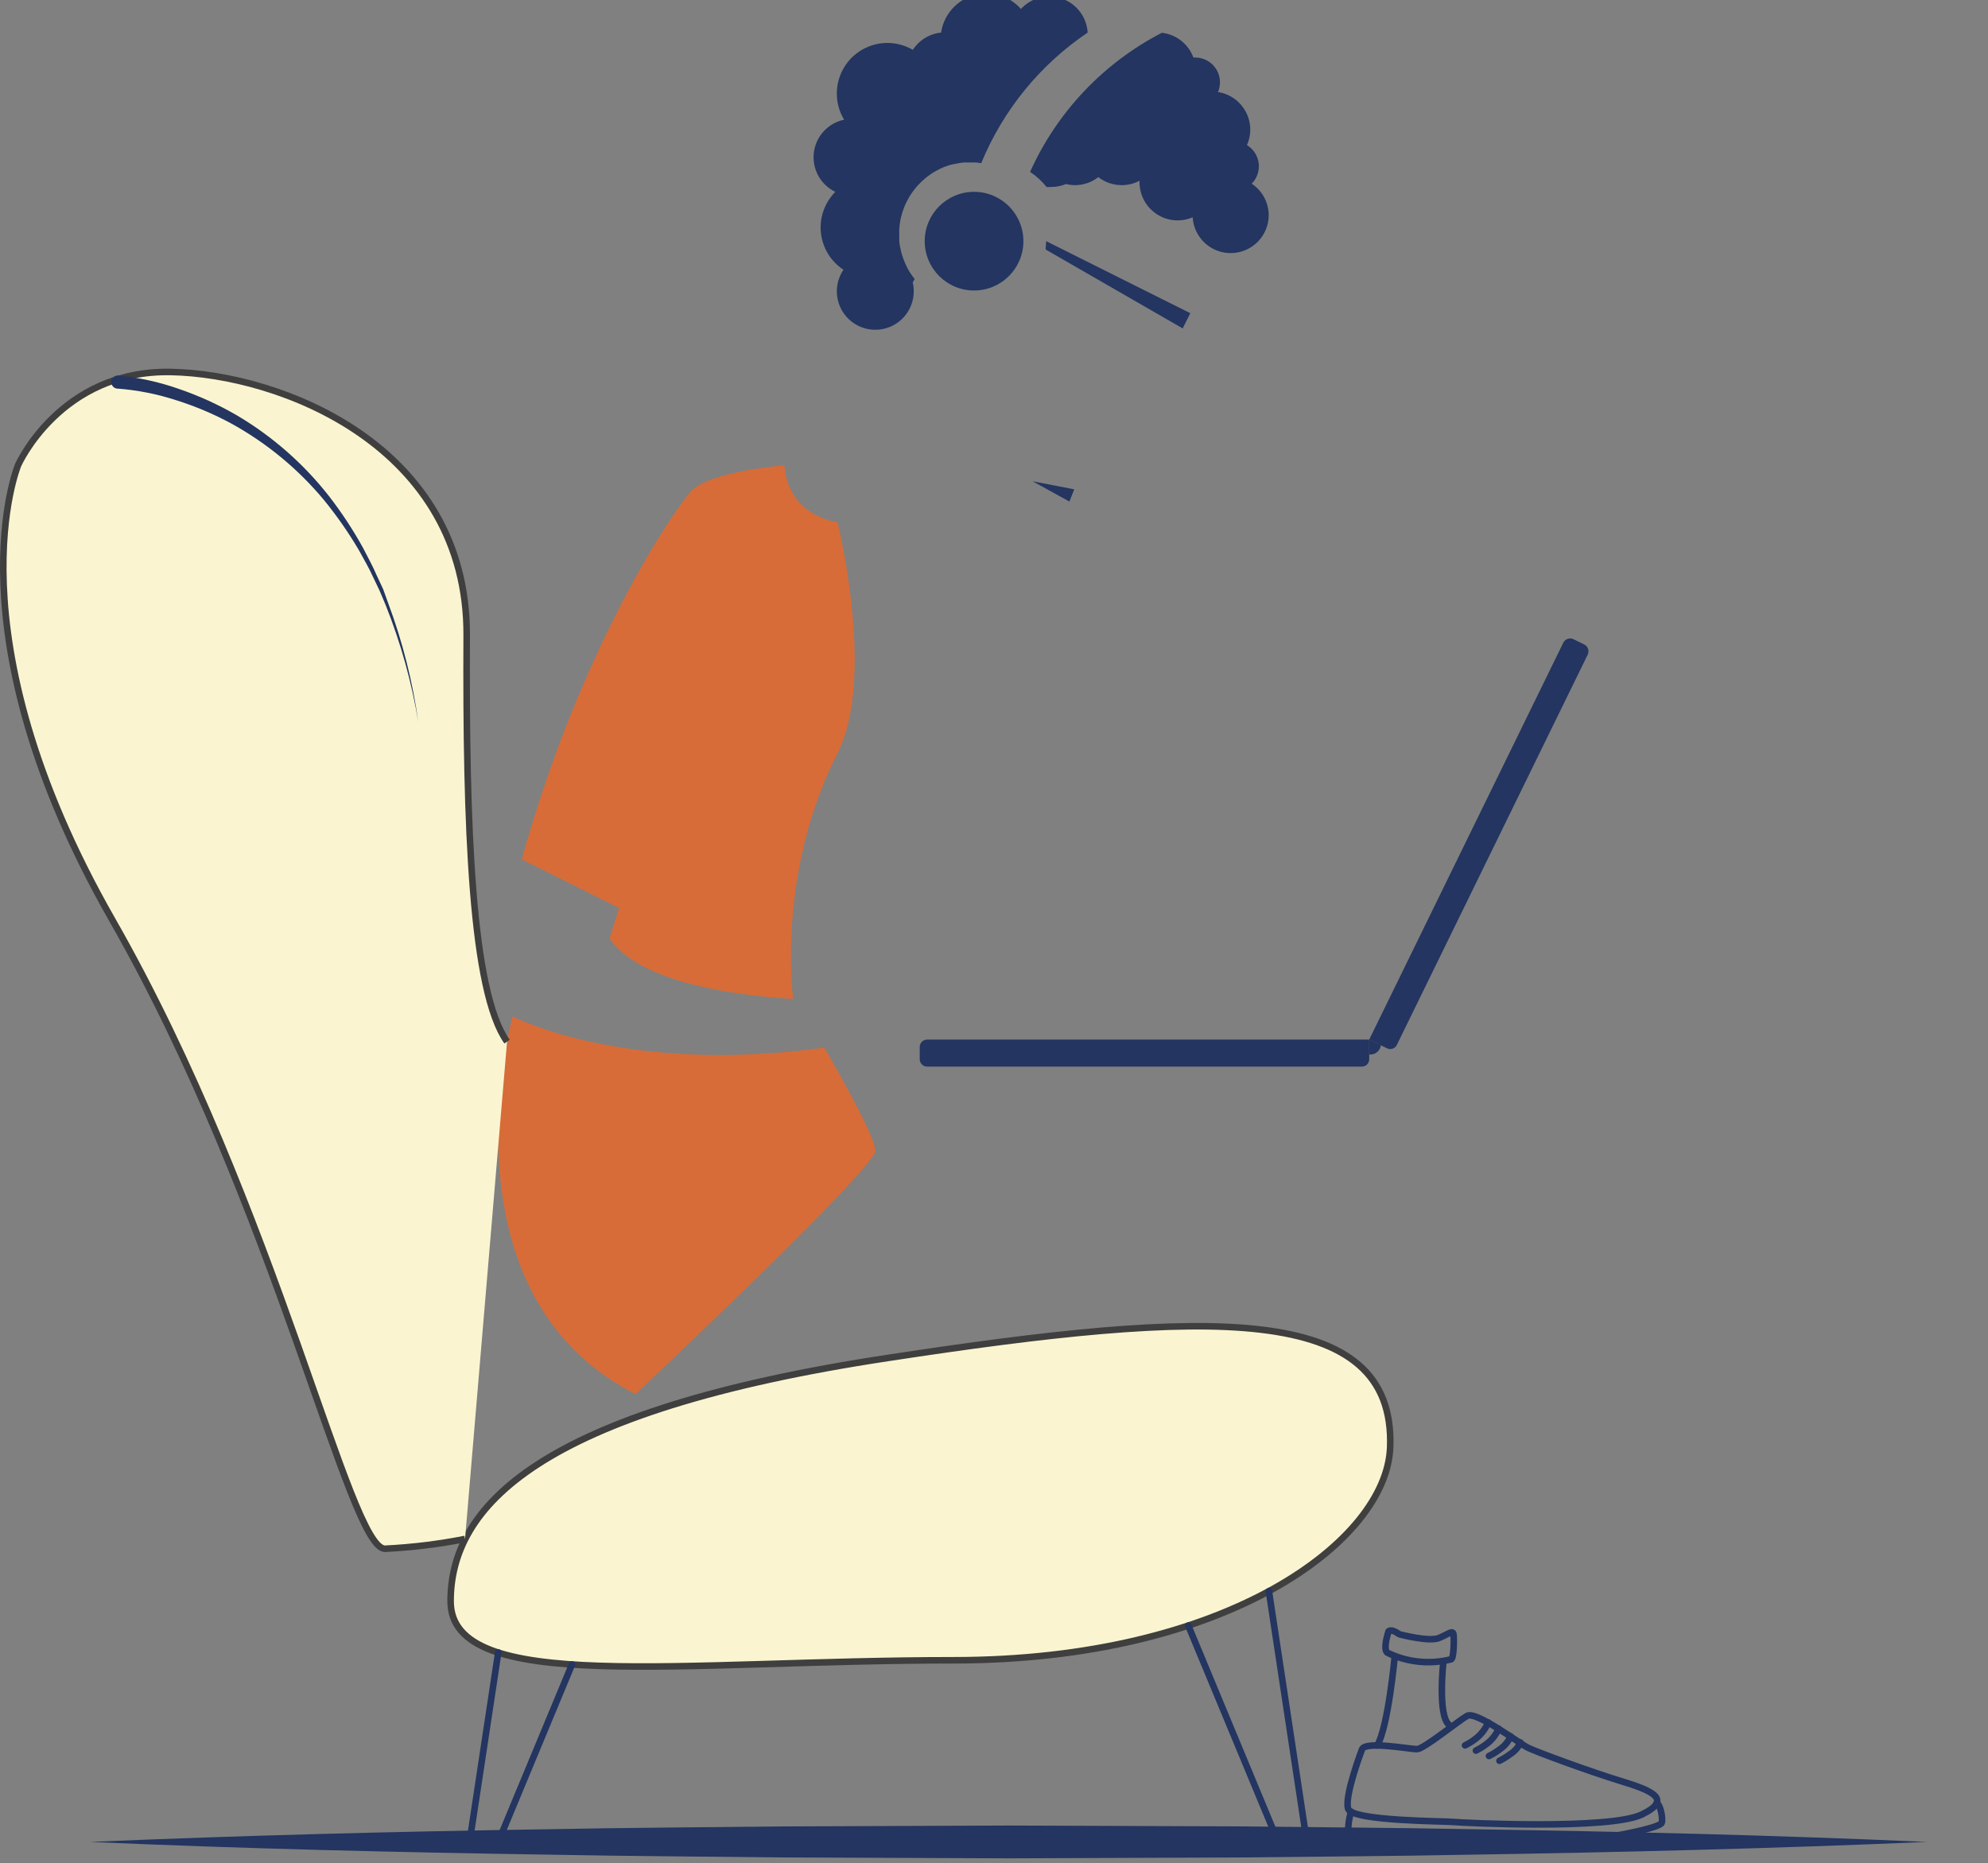 <svg width="303" height="284" viewBox="0 0 303 284" fill="none" xmlns="http://www.w3.org/2000/svg">

<rect x="0" y="0" width="303" height="284" fill="#808080" stroke="none"/>

<style>
            .translate-from-left
         {
             animation:  dash1 3s ease forwards; ;
             opacity: 1;

         }  
        @keyframes transFromLeft {
           0% {
             transform: translate(-16vh,0vh);
             opacity: 0;
           }
           100% {
             transform: translate(0vh,0vh);
             opacity: 1;
           }
         }

        .stroker 
        {
            stroke-dashoffset: 300;
            stroke-dasharray: 300;
            animation: dash1 3s ease forwards;
        }

             @keyframes dash1 {
            0% {
              stroke-dashoffset: 300;
              stroke-dasharray: 300;
              stroke-opacity: 0.5;
              fill-opacity: 0;
              fill: none;
             

            }
           40%
            {
                fill-opacity: 0.1;
                fill: none;
            }
            100%{
              stroke-dashoffset: 0;   
               fill-opacity: 1;                  
            }
         }



        .shoeAnimation 
        {
            transform-box: fill-box;
            transform-origin: center;
            animation:  dash1 3s ease forwards, tapper 2s linear infinite;
        }


        @keyframes tapper{
            0%
            {
                transform: rotate(0deg) translateX(0vw) translateY(0vh);
            }
            50%
            {
                transform: rotate(-8deg) translateX(+0.2vw) translateY(-0.3vh);
            }
            100%
            {
                transform: rotate(0deg) translateX(0vw) translateY(0vh);
            }
        }
</style>
<g id="Layer 2">
<g id="Layer 1">
<path id="Vector" class="stroker" d="M127.65 114.81C118.23 133.31 120.9 152.28 120.9 152.28C110.17 151.6 97.35 149.39 92.9 143.07L94.36 138.41L82 132.22L79.52 131C88.52 98.62 102.52 78 105.29 74.92C108.06 71.84 119.55 70.92 119.55 70.92C120.18 78.82 127.65 79.59 127.65 79.59C127.65 79.59 133.54 103.23 127.65 114.81Z" fill="#D76C38"/>
<path id="Vector_2" class="stroker" d="M133.43 175.37C133.57 177.97 96.86 212.51 96.86 212.51C66.51 197.05 78.12 154.94 78.12 154.94C81.87 156.73 98.2 163.44 125.64 159.69C125.64 159.69 133.29 172.77 133.43 175.37Z" fill="#D76C38"/>
<g id="hands" class="stroker">
<path id="Vector_3" d="M82 132.22C82 132.22 77.43 147.76 77.32 154.52C77.32 154.52 99.07 166.74 139.32 157.11C139.32 157.11 147.82 153.98 148.58 153.98C149.34 153.98 158.66 156.98 159.09 157.08C159.52 157.18 158.52 153.25 157.5 152.08C156.48 150.91 147.6 146.15 146.81 146.44C146.02 146.73 138.06 152.15 137.34 152.3C136.62 152.45 100.99 154.54 92.9 143.04L94.36 138.39" stroke="#233560" stroke-miterlimit="10" stroke-linecap="round"/>
<path id="Vector_4" d="M140.18 150.64C140.18 150.64 143.64 145.64 144.41 145.55C145.18 145.46 145.41 147.31 145.41 147.31" stroke="#233560" stroke-miterlimit="10" stroke-linecap="round"/>
<path id="Vector_5" d="M120.76 140.24C120.76 140.24 132.32 147.84 141.76 148.09" stroke="#233560" stroke-miterlimit="10" stroke-linecap="round"/>
<path id="Vector_6" d="M120.76 150.83C124.325 151.928 128.03 152.504 131.76 152.54" stroke="#233560" stroke-miterlimit="10" stroke-linecap="round"/>
<path id="Vector_7" d="M151.86 148.63C151.86 148.63 157.52 147.5 160.17 148.09C162.82 148.68 166.58 153.78 166.34 154.17C166.1 154.56 165.18 154.41 164.17 153.78C162.9 152.993 161.561 152.324 160.17 151.78C159.83 151.78 157.49 152.09 157.49 152.09" stroke="#233560" stroke-miterlimit="10" stroke-linecap="round"/>
<path id="Vector_8" d="M152.88 148.45C153.626 147.728 154.278 146.915 154.82 146.03C154.89 145.52 150.19 147.78 150.19 147.78" stroke="#233560" stroke-miterlimit="10" stroke-linecap="round"/>
</g>
<g id="Laptop" class="stroker">
<path id="Vector_9" d="M141.31 158.46H208.69V161.46C208.69 161.757 208.572 162.042 208.362 162.252C208.152 162.462 207.867 162.58 207.57 162.58H141.31C141.01 162.58 140.723 162.461 140.511 162.249C140.299 162.037 140.18 161.75 140.18 161.45V159.56C140.188 159.266 140.31 158.986 140.521 158.78C140.732 158.575 141.015 158.46 141.31 158.46Z" fill="#233560"/>
<path id="Vector_10" d="M208.686 158.46L238.27 97.966C238.405 97.69 238.644 97.478 238.935 97.379C239.226 97.279 239.545 97.299 239.821 97.434L241.456 98.233C241.733 98.368 241.944 98.608 242.044 98.899C242.144 99.19 242.124 99.509 241.989 99.785L212.889 159.291C212.76 159.553 212.533 159.753 212.257 159.848C211.982 159.943 211.679 159.924 211.417 159.796L208.722 158.478L208.686 158.46Z" fill="#233560"/>
<path id="Vector_11" d="M208.68 160.73C209.103 160.775 209.528 160.653 209.862 160.39C210.197 160.126 210.415 159.742 210.47 159.32L208.68 158.44V160.53" fill="#233560"/>
</g> 
<g id="Shirt" class="stroker">
<path id="Vector_12" d="M180.01 49.91L173.97 59.06L172.33 58.04L178.86 49.25L180.01 49.91Z" stroke="#233560" stroke-linecap="round" stroke-linejoin="round"/>
<path id="Vector_13" d="M120.9 152.28C120.9 152.28 118.23 133.28 127.65 114.81C133.54 103.23 127.65 79.54 127.65 79.54C127.65 79.54 120.18 78.77 119.55 70.87C119.55 70.87 108.09 71.87 105.29 74.87C102.49 77.87 88.48 98.62 79.52 131L97.44 140C97.44 140 114.64 101.12 116.37 100.11" stroke="#233560" stroke-miterlimit="10" stroke-linecap="round"/>
<path id="Vector_14" d="M78.12 154.94C78.12 154.94 66.51 197.05 96.86 212.51C96.86 212.51 133.57 177.97 133.43 175.37C133.29 172.77 125.63 159.69 125.63 159.69" stroke="#233560" stroke-miterlimit="10" stroke-linecap="round"/>
</g>
<g id="Trouser" class="stroker">
<path id="Vector_15" d="M128.17 164.15C128.17 164.15 199.99 160.58 211.08 165.78C222.17 170.98 225.59 179.85 225.59 179.85L204.83 204.71C204.83 204.71 195.58 197.96 190.57 197.77C185.56 197.58 103.16 214.77 100.81 208.77" stroke="#233560" stroke-miterlimit="10" stroke-linecap="round"/>
</g>
<g id="Legs "  class="stroker" >
<path id="Vector_16" d="M224.04 181.71L259.39 247.28" stroke="#233560" stroke-miterlimit="10" stroke-linecap="round"/>
<path id="Vector_17" d="M211.88 196.27C211.88 196.27 216.01 208.95 227.38 213.77C236.16 217.49 253.45 250.35 253.45 250.35" stroke="#233560" stroke-miterlimit="10" stroke-linecap="round"/>
<path id="Vector_18" d="M224.36 212.22L219.92 249.41" stroke="#233560" stroke-miterlimit="10" stroke-linecap="round"/>
<path id="Vector_19" d="M209.88 198.66C209.88 198.66 209.71 210.05 212.64 217.57C215.19 224.14 213.26 249.1 213.26 249.1" stroke="#233560" stroke-miterlimit="10" stroke-linecap="round"/>
</g>
<path id="Vector_20" d="M162.99 76.45L157.39 73.36L163.73 74.59L162.99 76.45Z" fill="#233560"/>
<g id="Shoe"  class="stroker">
<path id="Vector_21" d="M258.315 271.059C258.315 271.059 259.816 278.577 261.356 279.839C262.895 281.101 274.932 273.512 276.041 272.929C277.149 272.346 296.79 261.352 299.685 256.727C302.579 252.102 298.757 252.9 294.26 254.124C289.764 255.348 281.03 257.215 279.534 257.353C278.038 257.49 269.874 256.774 269.138 258.173C268.401 259.573 266.221 265.861 265.405 266.493C264.589 267.125 257.971 269.662 258.315 271.059Z" stroke="#233560" stroke-linecap="round" stroke-linejoin="round"/>
<path id="Vector_22" d="M261.387 278.919C261.387 278.919 262.071 281.808 262.978 282.039C263.885 282.271 276.3 275.493 277.798 274.852C279.668 274.045 291.701 267.423 296.323 264C298.635 262.288 303.668 258 303.527 257.258C303.386 256.516 301.71 254.625 301.394 255.102" stroke="#233560" stroke-linecap="round" stroke-linejoin="round"/>
<path id="Vector_23" d="M272.408 257.337C272.586 258.389 272.486 259.469 272.118 260.47C271.898 261.065 271.618 261.635 271.283 262.174" stroke="#233560" stroke-linecap="round" stroke-linejoin="round"/>
<path id="Vector_24" d="M274.267 257.285C274.437 258.3 274.328 259.342 273.953 260.3C273.734 260.897 273.451 261.468 273.108 262.003" stroke="#233560" stroke-linecap="round" stroke-linejoin="round"/>
<path id="Vector_25" d="M276.44 257.302C276.572 258.187 276.447 259.091 276.08 259.908C275.855 260.5 275.576 261.071 275.244 261.611" stroke="#233560" stroke-linecap="round" stroke-linejoin="round"/>
<path id="Vector_26" d="M278.201 257.314C278.315 258.117 278.183 258.935 277.821 259.66C277.601 260.255 277.321 260.825 276.986 261.364" stroke="#233560" stroke-linecap="round" stroke-linejoin="round"/>
<path id="Vector_27" d="M253.783 253.16C253.783 253.16 258.283 251.776 259.232 250.419C260.18 249.061 260.348 248.224 260.821 248.806C261.294 249.389 262.778 251.803 262.522 252.183C260.207 254.62 257.104 256.158 253.763 256.524C253.763 256.524 252.978 256.674 252.182 253.662C252.182 253.672 252.208 253.041 253.783 253.16Z" stroke="#233560" stroke-linecap="round" stroke-linejoin="round"/>
<path id="Vector_28" d="M254.988 256.366C254.988 256.366 259.874 266.046 259.959 269.305" stroke="#233560" stroke-linecap="round" stroke-linejoin="round"/>
<path id="Vector_29" d="M261.31 250.54C261.31 250.54 264.63 258.19 266.91 258.54" stroke="#233560" stroke-linecap="round" stroke-linejoin="round"/>

</g>
<g id="LeftShoe"  class="shoeAnimation">
<path id="Vector_30" d="M207.58 266.67C207.58 266.67 204.85 273.83 205.48 275.72C206.11 277.61 220.35 277.58 221.6 277.72C222.85 277.86 245.33 278.95 250.24 276.58C255.15 274.21 251.49 272.84 247.03 271.48C242.57 270.12 234.18 267.06 232.84 266.38C231.5 265.7 224.97 260.76 223.6 261.55C222.23 262.34 217.04 266.55 216.02 266.61C215 266.67 208.07 265.29 207.58 266.67Z" stroke="#233560" stroke-linecap="round" stroke-linejoin="round"/>
<path id="Vector_31" d="M205.91 276.15C205.91 276.15 205.09 279 205.77 279.65C206.45 280.3 220.59 280.44 222.22 280.65C224.22 280.86 237.98 280.96 243.69 280.22C246.54 279.85 253.03 278.57 253.27 277.85C253.51 277.13 252.96 274.67 252.46 274.93" stroke="#233560" stroke-linecap="round" stroke-linejoin="round"/>
<path id="Vector_32" d="M226.82 262.54C226.411 263.528 225.749 264.39 224.9 265.04C224.399 265.428 223.86 265.763 223.29 266.04" stroke="#233560" stroke-linecap="round" stroke-linejoin="round"/>
<path id="Vector_33" d="M228.41 263.49C228.016 264.425 227.377 265.237 226.56 265.84C226.055 266.222 225.516 266.557 224.95 266.84" stroke="#233560" stroke-linecap="round" stroke-linejoin="round"/>
<path id="Vector_34" d="M230.25 264.66C229.889 265.474 229.303 266.169 228.56 266.66C228.057 267.05 227.514 267.386 226.94 267.66" stroke="#233560" stroke-linecap="round" stroke-linejoin="round"/>
<path id="Vector_35" d="M231.73 265.6C231.4 266.342 230.853 266.967 230.16 267.39C229.653 267.774 229.111 268.109 228.54 268.39" stroke="#233560" stroke-linecap="round" stroke-linejoin="round"/>
<path id="Vector_36" d="M213.26 249.1C213.26 249.1 217.81 250.32 219.34 249.67C220.87 249.02 221.45 248.41 221.54 249.16C221.63 249.91 221.6 252.73 221.18 252.92C217.924 253.744 214.48 253.39 211.46 251.92C211.46 251.92 210.7 251.63 211.64 248.65C211.64 248.68 212 248.16 213.26 249.1Z" stroke="#233560" stroke-linecap="round" stroke-linejoin="round"/>
<path id="Vector_37" d="M212.58 252.46C212.58 252.46 211.58 263.25 209.91 266.05" stroke="#233560" stroke-linecap="round" stroke-linejoin="round"/>
<path id="Vector_38" d="M220 253.19C220 253.19 219.07 261.47 220.86 262.92" stroke="#233560" stroke-linecap="round" stroke-linejoin="round"/>
</g>
<g id="Sofa" class="translate-from-left" >
<path id="Vector_39" d="M211.88 220.61C211.35 234.93 186.93 253.07 145.32 253.07C103.71 253.07 68.68 258.35 68.68 244.07C68.68 229.79 81.8 215.07 135.52 206.96C183.88 199.58 212.7 198.33 211.88 220.61Z" fill="#FAF5D0" stroke="#3F3F3F" stroke-miterlimit="10"/>
<g id="Vector_40">
<path d="M77.28 158.77C71.86 151.14 70.99 125.77 71.13 96.89C71.27 68.01 42.81 57 26 56.7C9.19 56.4 2.77 70.87 2.77 70.87C2.77 70.87 -7.93 96.39 17.13 140.24C42.19 184.09 53.21 236.24 58.7 236.07C62.791 235.87 66.862 235.372 70.88 234.58" fill="#FAF5D0"/>
<path d="M77.28 158.77C71.86 151.14 70.99 125.77 71.13 96.89C71.27 68.01 42.81 57 26 56.7C9.19 56.4 2.77 70.87 2.77 70.87C2.77 70.87 -7.93 96.39 17.13 140.24C42.19 184.09 53.21 236.24 58.7 236.07C62.791 235.87 66.862 235.372 70.88 234.58" stroke="#3F3F3F" stroke-miterlimit="10"/>
</g>
<path id="Vector_41" d="M18 57.24C21.189 57.546 24.329 58.241 27.35 59.31C30.352 60.344 33.249 61.664 36 63.25C41.447 66.45 46.244 70.646 50.14 75.62C52.061 78.101 53.79 80.725 55.31 83.47C56.02 84.87 56.79 86.23 57.4 87.67L58.4 89.81L59.19 92C61.367 97.846 62.9 103.912 63.76 110.09C62.746 103.957 61.07 97.951 58.76 92.18L57.84 90L56.84 87.91C56.21 86.49 55.4 85.17 54.67 83.81C53.103 81.149 51.334 78.611 49.38 76.22C45.443 71.486 40.654 67.531 35.26 64.56C32.574 63.106 29.754 61.914 26.84 61C23.974 60.065 21.006 59.474 18 59.24H17.9C17.769 59.233 17.64 59.2 17.521 59.143C17.403 59.086 17.297 59.006 17.209 58.908C17.032 58.71 16.94 58.45 16.955 58.185C16.97 57.92 17.089 57.671 17.287 57.494C17.485 57.317 17.745 57.225 18.01 57.24H18Z" fill="#233560"/>
<path id="Vector_42" d="M75.94 251.88L71.57 280.76H75.94L87.18 253.71" stroke="#233560" stroke-miterlimit="10" stroke-linecap="round"/>
<path id="Vector_43" d="M193.4 242.54L199.18 280.76H194.81L181.11 247.78" stroke="#233560" stroke-miterlimit="10" stroke-linecap="round"/>
</g>
<g id="Hair"  class="stroker">
<path id="Vector_44" d="M193.37 32.78C193.37 34.289 192.782 35.738 191.731 36.82C190.68 37.903 189.248 38.533 187.74 38.577C186.232 38.621 184.766 38.076 183.653 37.057C182.541 36.038 181.869 34.626 181.78 33.12C180.897 33.499 179.934 33.653 178.977 33.568C178.02 33.483 177.099 33.162 176.296 32.634C175.494 32.106 174.835 31.387 174.378 30.541C173.921 29.696 173.682 28.751 173.68 27.79V27.55C172.849 27.992 171.921 28.223 170.98 28.22C169.684 28.225 168.423 27.795 167.4 27C166.384 27.795 165.13 28.225 163.84 28.22C163.378 28.22 162.918 28.163 162.47 28.05C161.758 28.349 160.993 28.502 160.22 28.5C159.984 28.515 159.746 28.515 159.51 28.5C158.801 27.605 157.953 26.829 157 26.2C161.106 17.068 168.184 9.596 177.08 5C178.153 5.12 179.171 5.536 180.021 6.201C180.87 6.867 181.518 7.757 181.89 8.77H182.17C182.666 8.77 183.157 8.868 183.615 9.058C184.073 9.248 184.489 9.527 184.839 9.878C185.19 10.229 185.467 10.646 185.656 11.104C185.845 11.563 185.941 12.054 185.94 12.55C185.944 13.059 185.842 13.563 185.64 14.03C187.008 14.242 188.256 14.936 189.158 15.986C190.06 17.037 190.557 18.375 190.56 19.76C190.561 20.574 190.387 21.379 190.05 22.12C190.605 22.454 191.064 22.927 191.383 23.491C191.702 24.055 191.87 24.692 191.87 25.34C191.869 26.335 191.478 27.29 190.78 28C191.569 28.525 192.217 29.235 192.669 30.068C193.12 30.901 193.361 31.832 193.37 32.78V32.78Z" fill="#233560"/>
<path id="Vector_45" d="M165.777 4.966C158.529 9.854 152.886 16.773 149.557 24.856C149.297 24.856 149.047 24.786 148.777 24.766H148.437H147.977H147.557H147.297C147.15 24.756 147.003 24.756 146.857 24.766L146.347 24.836C146.152 24.859 145.958 24.892 145.767 24.936L145.257 25.046H145.167L144.707 25.176L144.327 25.306L144.107 25.376C143.807 25.486 143.517 25.616 143.227 25.756C142.937 25.896 142.657 26.046 142.377 26.206L142.217 26.316C142.089 26.38 141.968 26.457 141.857 26.546V26.546L141.447 26.836C141.157 27.056 140.887 27.286 140.617 27.536C140.507 27.626 140.407 27.726 140.297 27.836C139.896 28.225 139.528 28.647 139.197 29.096C139.137 29.196 139.067 29.286 138.997 29.386L138.767 29.726C138.707 29.806 138.657 29.896 138.607 29.976C138.557 30.056 138.437 30.266 138.367 30.416C138.297 30.566 138.197 30.726 138.117 30.876C138.037 31.026 137.967 31.206 137.897 31.376C137.857 31.46 137.824 31.547 137.797 31.636L137.737 31.776C137.737 31.866 137.667 31.966 137.637 32.056C137.311 32.988 137.115 33.961 137.057 34.946C137.052 35.02 137.052 35.093 137.057 35.166C137.057 35.326 137.057 35.486 137.057 35.646C137.057 35.806 137.057 36.156 137.057 36.406C137.057 36.656 137.057 36.646 137.057 36.766L137.117 37.226L137.177 37.566C137.197 37.718 137.227 37.868 137.267 38.016C137.279 38.115 137.303 38.212 137.337 38.306C137.386 38.54 137.449 38.77 137.527 38.996C137.557 39.102 137.594 39.205 137.637 39.306C137.652 39.368 137.672 39.428 137.697 39.486C137.747 39.626 137.807 39.776 137.867 39.916C138.002 40.259 138.159 40.593 138.337 40.916C138.337 40.996 138.417 41.076 138.467 41.156L138.607 41.406C138.677 41.526 138.757 41.636 138.837 41.756C139.009 42.026 139.199 42.283 139.407 42.526C139.319 42.7 139.218 42.867 139.107 43.026C139.216 43.461 139.27 43.908 139.267 44.356C139.274 45.275 139.066 46.183 138.658 47.006C138.25 47.829 137.654 48.545 136.919 49.096C136.183 49.647 135.329 50.017 134.424 50.176C133.519 50.335 132.589 50.28 131.71 50.014C130.831 49.748 130.026 49.279 129.361 48.644C128.697 48.01 128.19 47.228 127.883 46.362C127.577 45.496 127.478 44.57 127.595 43.659C127.711 42.748 128.041 41.877 128.557 41.116V41.116C127.601 40.49 126.797 39.659 126.202 38.683C125.607 37.708 125.237 36.612 125.118 35.476C125 34.339 125.135 33.191 125.516 32.113C125.896 31.036 126.511 30.056 127.317 29.246C126.214 28.717 125.306 27.855 124.719 26.782C124.131 25.709 123.895 24.48 124.043 23.266C124.191 22.052 124.715 20.915 125.543 20.015C126.371 19.114 127.459 18.496 128.657 18.246C127.922 17.042 127.537 15.657 127.547 14.246C127.547 12.892 127.904 11.561 128.583 10.389C129.262 9.217 130.238 8.244 131.412 7.57C132.587 6.895 133.918 6.543 135.273 6.547C136.627 6.552 137.957 6.914 139.127 7.596C139.604 6.864 140.238 6.248 140.984 5.793C141.73 5.338 142.568 5.056 143.437 4.966C143.634 3.648 144.203 2.413 145.077 1.407C145.952 0.401 147.096 -0.334 148.374 -0.712C149.653 -1.091 151.012 -1.096 152.294 -0.728C153.575 -0.359 154.724 0.367 155.607 1.366C156.384 0.518 157.393 -0.083 158.509 -0.361C159.625 -0.64 160.799 -0.583 161.883 -0.199C162.967 0.184 163.915 0.879 164.607 1.797C165.3 2.716 165.706 3.818 165.777 4.966V4.966Z" fill="#233560"/>
</g>
<g id="Floor"  class="stroker">
<path id="Vector_46" d="M13.73 280.76C37.05 279.76 60.37 279.18 83.73 278.82C95.39 278.59 107.05 278.53 118.73 278.4L153.73 278.26L188.73 278.39C200.39 278.53 212.05 278.58 223.73 278.81C247.05 279.17 270.36 279.72 293.68 280.76C270.36 281.76 247.05 282.34 223.73 282.71C212.07 282.94 200.41 282.99 188.73 283.13L153.73 283.26L118.73 283.12C107.07 282.98 95.41 282.93 83.73 282.7C60.37 282.34 37.05 281.79 13.73 280.76Z" fill="#233560"/>
</g>
<g id="Face"  class="stroker">
<path id="Vector_47" d="M150 25.89C154.183 15.659 162.026 7.353 172 2.59C172.384 2.406 172.807 2.316 173.233 2.329C173.66 2.341 174.077 2.454 174.45 2.66L177 4C177.128 4.051 177.237 4.14 177.314 4.254C177.391 4.368 177.432 4.502 177.432 4.64C177.432 4.778 177.391 4.912 177.314 5.026C177.237 5.14 177.128 5.229 177 5.28C167.038 9.718 159.058 17.666 154.58 27.61" stroke="#233560" stroke-miterlimit="10" stroke-linecap="round"/>
<path id="Vector_48" d="M181.79 39C181.79 39 180.5 45.72 179.79 46.94" stroke="#233560" stroke-linecap="round" stroke-linejoin="round"/>
<path id="Vector_49" d="M174 59.06C174 59.06 175.09 72.06 173.35 72.6C171.61 73.14 166.41 70.87 165.84 71.45C165.27 72.03 159.48 83.59 155.43 84.17C151.38 84.75 143.29 60.46 143.87 58.73C144.511 57.125 145.283 55.577 146.18 54.1" stroke="#233560" stroke-miterlimit="10" stroke-linecap="round"/>
<path id="Vector_50" d="M143.81 60.94C143.81 60.94 131.7 70.87 127.65 79.54" stroke="#233560" stroke-miterlimit="10" stroke-linecap="round"/>
<path id="Vector_51" d="M131.82 50.9C131.82 50.9 126.49 65.09 119.55 70.9" stroke="#233560" stroke-miterlimit="10" stroke-linecap="round"/>
<path id="Vector_52" d="M148.46 44.28C152.613 44.28 155.98 40.913 155.98 36.76C155.98 32.607 152.613 29.24 148.46 29.24C144.307 29.24 140.94 32.607 140.94 36.76C140.94 40.913 144.307 44.28 148.46 44.28Z" fill="#233560"/>
<path id="Vector_53" d="M148.46 47.74C154.524 47.74 159.44 42.824 159.44 36.76C159.44 30.696 154.524 25.78 148.46 25.78C142.396 25.78 137.48 30.696 137.48 36.76C137.48 42.824 142.396 47.74 148.46 47.74Z" stroke="#233560" stroke-miterlimit="10" stroke-linecap="round"/>
<path id="Vector_54" d="M159.45 36.76L181.42 47.74L180.26 50.06L159.37 38.03" fill="#233560"/>
</g>
</g>
</g>
</svg>
